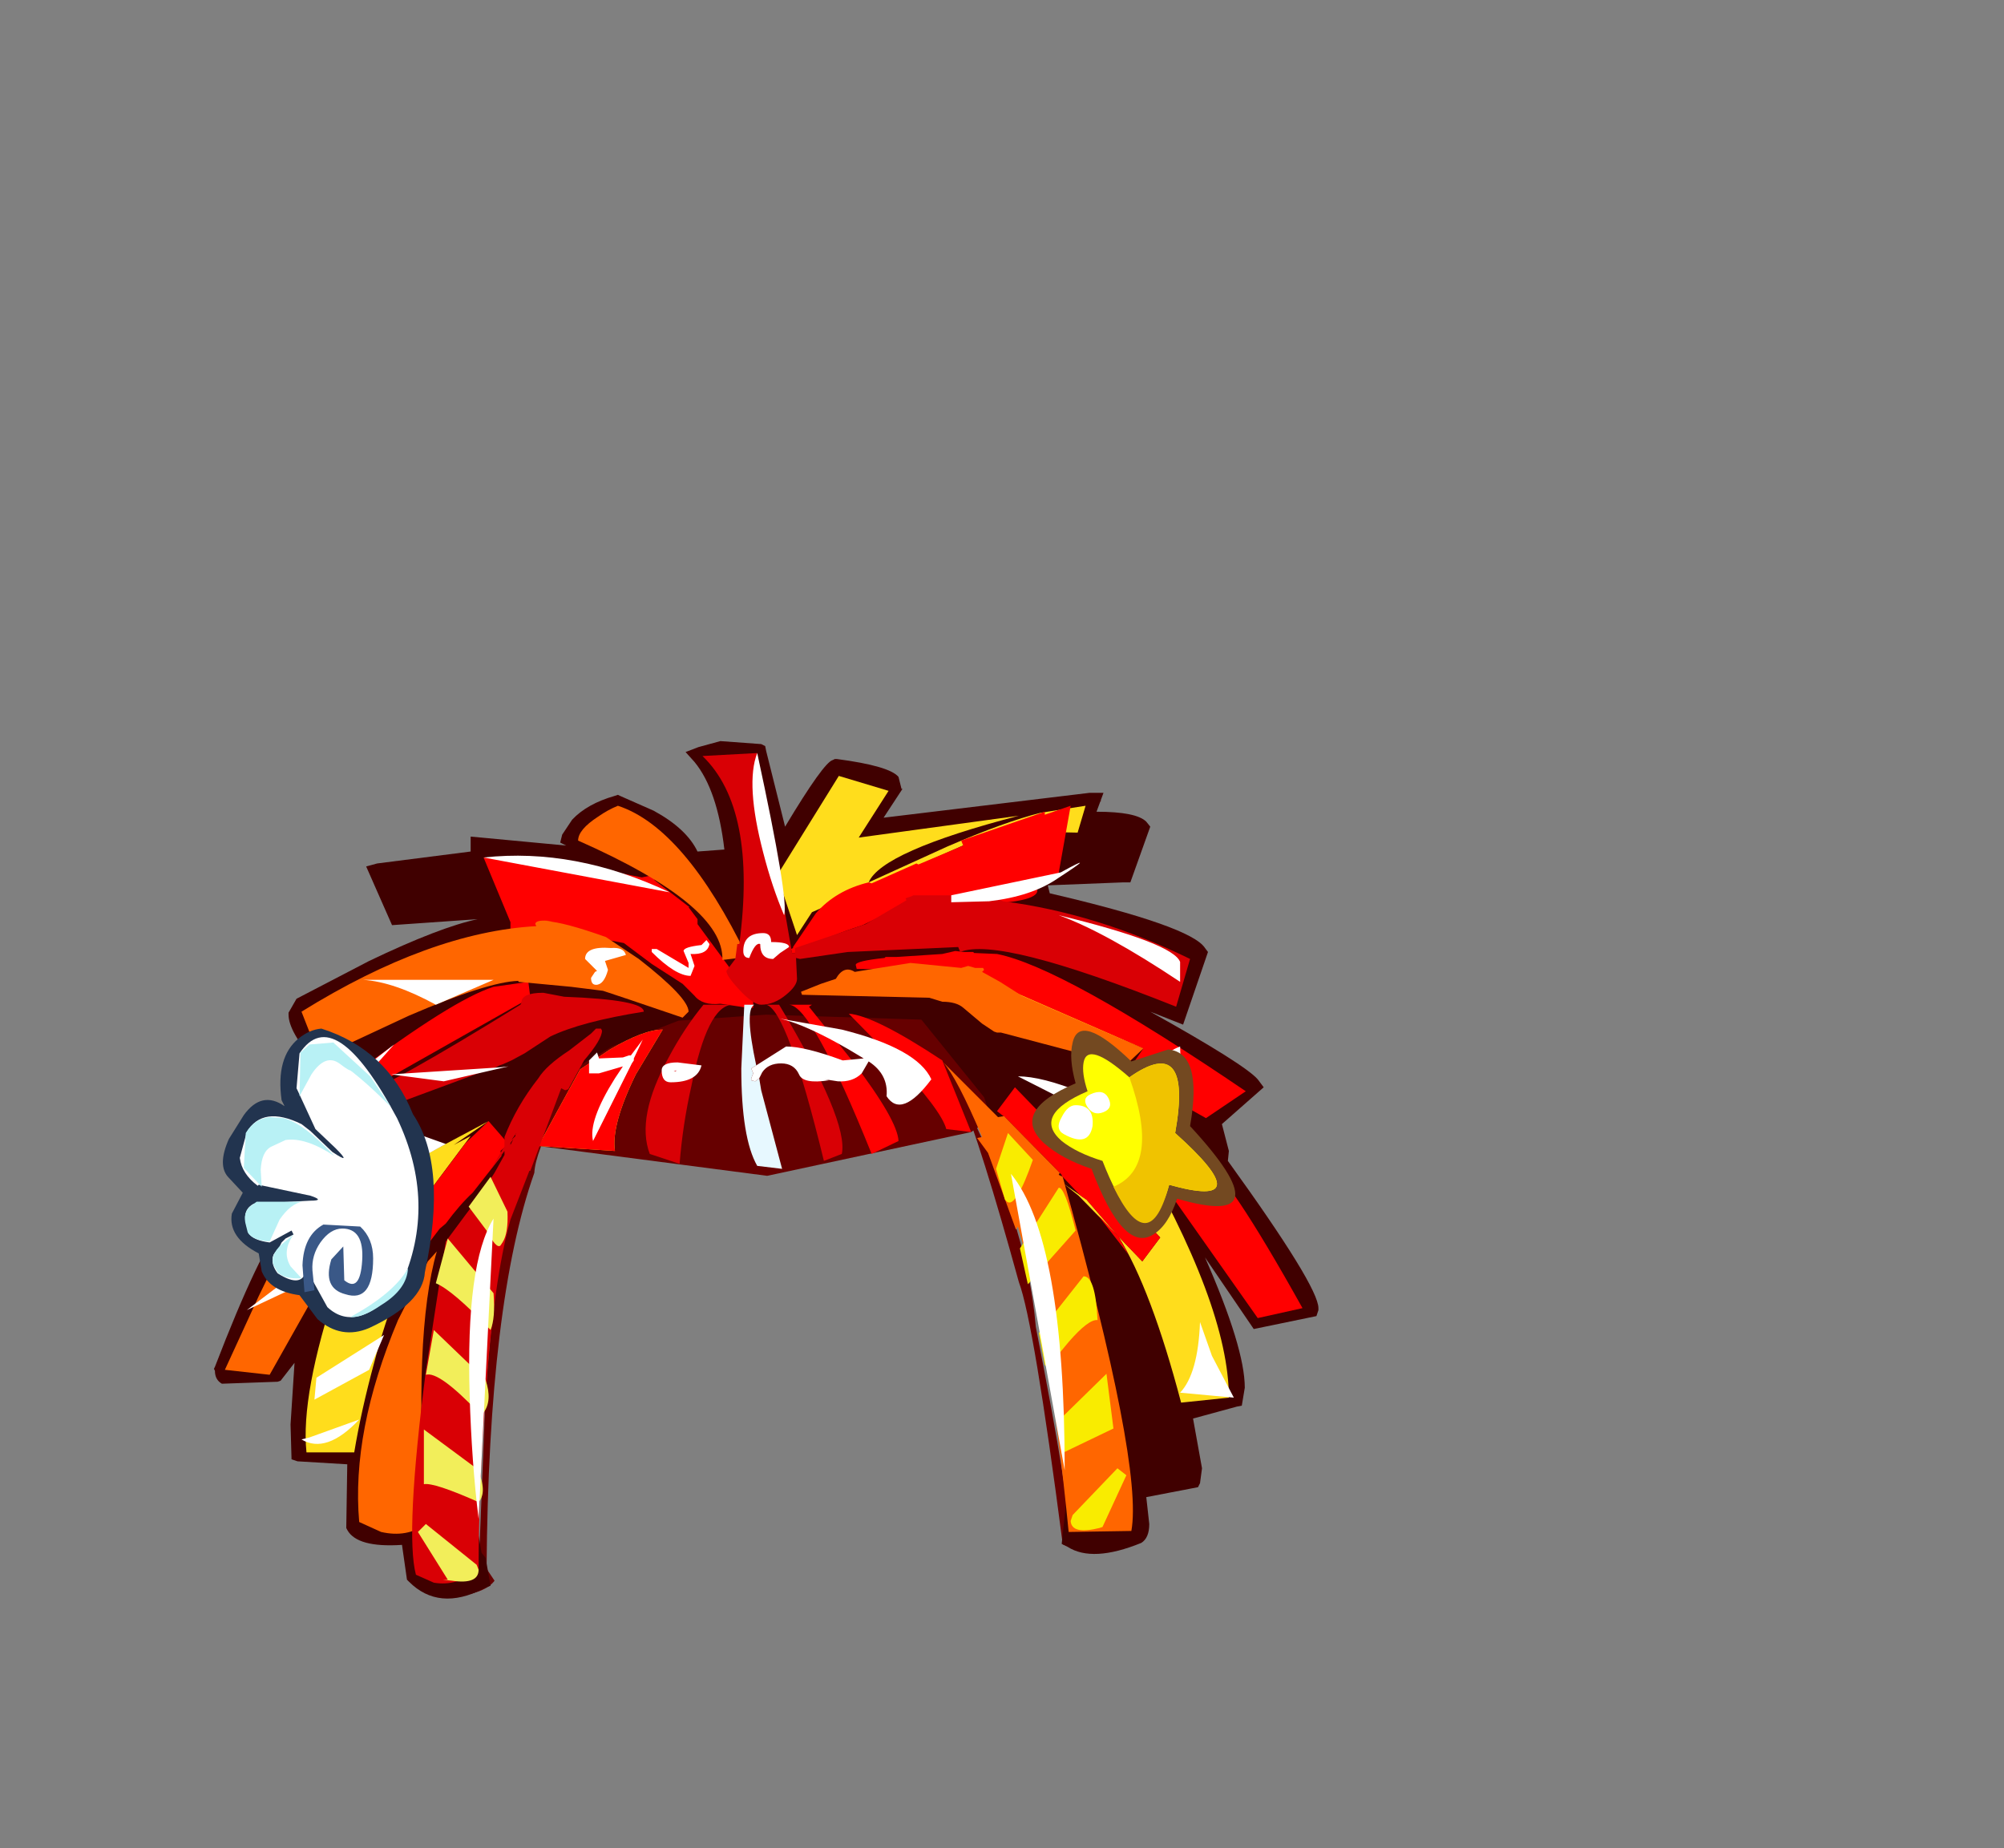 <svg xmlns="http://www.w3.org/2000/svg" xmlns:xlink="http://www.w3.org/1999/xlink" width="100.7" height="92.9"><rect width="100%" height="100%" fill="#808080" stroke="none"/><g transform="translate(38.65 49.75)"><use xlink:href="#a" width="6.2" height="25.95" transform="translate(-15.95 4.5)"/><use xlink:href="#b" width="46.55" height="34.65" transform="translate(-24 -9.5)"/><use xlink:href="#c" width="7.15" height="23.15" transform="translate(9.55 5.15)"/><use xlink:href="#d" width="55.5" height="43.1" transform="translate(-27.9 -12.5)"/><use xlink:href="#e" width="46.4" height="34" transform="translate(-23.3 -10.75)"/><use xlink:href="#f" width="52.4" height="25.75" transform="translate(-25.6 -9.25)"/><use xlink:href="#g" width="46.15" height="36.6" transform="translate(-27.35 -9.25)"/><use xlink:href="#h" width="41.9" height="41.75" transform="translate(-20.75 -11.9)"/><use xlink:href="#i" width="4.5" height="20.35" transform="translate(-17.65 9.4)"/><use xlink:href="#j" width="6.55" height="19.95" transform="translate(11.4 7.2)"/><use xlink:href="#k" width="49.6" height="38.5" transform="translate(-26.25 -11.9)"/><use xlink:href="#l" width="10.2" height="10.4" transform="translate(13.2 2.05)"/><use xlink:href="#m" width="8.3" height="8.25" transform="translate(14.2 3.25)"/><use xlink:href="#n" width="5.2" height="8.05" transform="translate(17.3 3.7)"/><use xlink:href="#o" width="2.6" height="2.35" transform="translate(14.55 5.15)"/><use xlink:href="#p" width="10.6" height="15.25" transform="translate(-27.45 1.95)"/><use xlink:href="#q" width="9" height="14.05" transform="translate(-26.6 2.4)"/><use xlink:href="#r" width="3.55" height="3.55" transform="translate(-23.45 11.8)"/><use xlink:href="#s" width="8.25" height="13.8" transform="translate(-26.4 2.65)"/></g><defs><use xlink:href="#t" id="a" width="6.2" height="25.95"/><use xlink:href="#u" id="b" width="46.55" height="34.65"/><use xlink:href="#v" id="c" width="7.15" height="23.15"/><use xlink:href="#w" id="d" width="55.5" height="43.1"/><use xlink:href="#x" id="e" width="46.4" height="34"/><use xlink:href="#y" id="f" width="52.4" height="25.75"/><use xlink:href="#z" id="g" width="46.15" height="36.6"/><use xlink:href="#A" id="h" width="41.9" height="41.75"/><use xlink:href="#B" id="i" width="4.5" height="20.35"/><use xlink:href="#C" id="j" width="6.55" height="19.95"/><use xlink:href="#D" id="k" width="49.6" height="38.5"/><use xlink:href="#E" id="l" width="10.2" height="10.4"/><use xlink:href="#F" id="m" width="8.3" height="8.25"/><use xlink:href="#G" id="n" width="5.2" height="8.05"/><use xlink:href="#H" id="o" width="2.6" height="2.35"/><use xlink:href="#I" id="p" width="10.6" height="15.25"/><use xlink:href="#J" id="q" width="9" height="14.05"/><use xlink:href="#K" id="r" width="3.55" height="3.55"/><use xlink:href="#L" id="s" width="8.25" height="13.8"/><path id="t" fill="#600" fill-rule="evenodd" d="M4.15 4.7q-2.3 6.5-2.4 19.9l.4.6q-.4.55-1.65.75L0 25.2l1.4-.4-.05-.15.35-8.8Q2.35 6.6 3.85 4.3l.65-1.85Q5.25.55 5.95.1L6.2 0l-.85 1.5Q4.2 3.7 4.15 4.7"/><path id="v" fill="#600" fill-rule="evenodd" d="M3.85 11.8Q5.65 21 5.5 22.1l.85.4v-.05l.8.2-.1.5-1.8-.4-.05-.05Q3.75 11.55 3 9.55 1.1 2.65 0 0q3.4 6.45 3.85 11.8"/><path id="w" fill="#400000" fill-rule="evenodd" d="m46.85 4.1.2.25-1 2.8h-.35l-3.8.15.1.4q7.1 1.65 7.8 2.75l.15.2-1.25 3.65-1.65-.65q4.75 2.65 5.4 3.4l.3.4-2.1 1.85.35 1.35-.05.5q4.55 6.3 4.55 7.4v.1l-.1.3-3.15.65L49.8 26q2 4.55 2 6.55l-.15.9-.25.05-2.2.6.45 2.5-.1.75-.1.2-2.6.5.15 1.35q0 .7-.4.95-2.45 1-3.7.2l-.3-.15.7-6.65-1.95-7.95-2.65-7.85-3.15-3.9-7.8-.25-4.4.3L20 15.4l-2.1 1.25-1.85 1.65-.9 1.75q-.45 1.8-.45 2.6l.05.05v.25l-.45 3.25-.55 2.25v.15l-.25 2.2q-.15.35-.55 2.25l-.25.9-.25 1.5v.1l.2 1.25q.35.5.35 1.5l.45 2.55.2.25.25 1.4-.35.15Q11.3 43.8 9.8 42.3l-.1-.1-.25-1.75q-2.25.15-2.75-.75l-.05-.1.05-3.2-2.5-.15-.3-.1-.05-1.75.2-3.1-.7.9-.15.05-2.8.1q-.35-.2-.35-.65L0 31.6l.05-.1q2.25-5.85 3.5-7.35L3.4 22.8l.2-.35q-2.2-1-2.3-1.95v-.25l.2-.15q.9-.85 5.25-4.2l-1.4.55-.25-.25q-1.35-1.55-1.35-2.4v-.1l.4-.7 3.65-1.9q3.55-1.7 5.45-2.1l-4.3.3-1.3-2.95.55-.15 4.7-.6v-.75l.55.05 4.25.4-.3-.15.1-.4L18 4q.75-.8 2.15-1.2l.15-.05.1.05 1.7.75q1.65.9 2.2 2.05l1.35-.1q-.35-3-1.5-4.4L23.7.6l.65-.25 1.1-.3L27.5.2l.2.1.05.25.95 3.8Q30.65 1.1 31.1 1l.1-.05h.1q2.65.35 3.1.9l.15.6h.05l-.95 1.45L44 2.65h.7l-.35.95q2 0 2.5.5" transform="translate(0 -.05)"/><path id="x" fill="#ffdd1c" fill-rule="evenodd" d="M42.1 13.7q-6.9-2.85-8.4-3.7l8.5 3.5-.1.2m-1.25 9.45-2-2.05-.75-.6 1.15.8 1.6 1.85 1.2 1.25.9-1.2-.65-.7.25.25q-3.25-4.55-5.5-6.25l4.5 1.8q4.85 8.3 4.85 12.95l-2.4.25q-1.5-5.7-3.15-8.35m-3.9-21.3 2.25-.35-.4 1.35-2.3-.05-.1.7h-.2l-.9-1-9.85 4.35L24.7 8l-1-3 3.1-5 2.5.75-1.5 2.35L35.85 2q-6.9 1.8-7.55 3.35l3.95-1.8q2.9-1.25 4.7-1.7m-11.5 5 .05-.05.15-.25-.15.25-.05.05m-18 11.7.85-.45-5.6 7.5 1 1.15.9-.8Q4 27.4 3.45 29.5q-.65 2.4-1 4.5H.05q-.3-2.9 1.55-8.45l1.9-4.8.6-.45 1.3-.65-1.1.5.4-.4 4.5-2.4-1.75 1.2m8.1.3-3.85-.25 2.1-3.85 1.5-1q1.7-1 2.65-1L16.6 15q-1.25 2.55-1.05 3.85"/><path id="y" fill="red" fill-rule="evenodd" d="m49.55 14.35-2 1.35-4-2.25.85-1.25-9.15-4-1.85.05L30 8.2l-.05-.2q0-.2 1.45-.35l.05-.05H32l2.3-.15.65-.15.45.05h.45l.05.05 1.15.05q3.3.65 12.5 6.9m-8.3 5.25-.95-1v-.05l-2.8-2.85-.45-.35.9-1.2 7.3 7.55-.9 1.2-1.2-1.25.5.9-1.55-2 1.05 1.1-1.6-1.85-.3-.2m-5.2-14.65-.2-.1-1.65.25-.8-.5-.7.15-.75.45-1.65.8q-1.85.6-2.8 1.15l-.35.25h-.4l-.05-.2.1-.05V7.1l1.15-1.7q1-1.15 2.65-1.55l.15.05 2.25-1 .1.05L35.35 2l-.1-.25L39.45.3v.15l1.3-.45-.65 3.65-1.1.15.05.35q.3.7-3 .8m7.8 11.85 3.65 1.15q1.05.4 4.9 7.3l-2.25.5-6.3-8.95M22 5.7v.25l2.8 3.8v.4h-.3l-1.35-.2q-.9.1-1.3-.4l-.6-.6-1.55-1-1.4-1.05-2.85-.55-1.3.2q-1.6.15-1.55-.3v-.4L11.25 2.6q2.6-.1 7.95 1l.5-.1.15.25L21.6 5.1h-.05l.45.6m5.75 4.3-.15.1 2.2 2.75q2.25 2.95 2.3 4l-1.35.65q-3-7.45-4.15-7.5h1.15m6.75 6.25q-.25-.95-2.6-3.45l-2.3-2.35q1.3.1 4.7 2.35l1.45 3.6-1.25-.15m-21-7.4.1.8-8.75 4.95 1 1.15-3.75 2.6-2.1-1.1 4.65-3.7q5.05-3.8 7.1-4.45l1.75-.25m-4.45 12.4-3.05 4-1-1.15 5.35-7.15 1.15-1.1 1 1.15-.4.35.05.25-1.45 1.85q-.65.6-1.35 1.55l-.3.25m-2 3.1-.25.35.1-.2.15-.15M14 17.1l2.1-3.85 1.5-1q1.7-1 2.65-1L18.9 13.5q-1.25 2.55-1.05 3.85L14 17.1"/><path id="z" fill="#f60" fill-rule="evenodd" d="M45.25 13.05 39 11.4h-.2l-.15-.05-.6-.4-.95-.8q-.35-.3-1.05-.3l-.65-.2L29 9.5l-.05-.15 1-.4.75-.25q.4-.7.95-.35l.3-.05 2.5-.4 2.55.25.35-.1.35.1h.4l.05.1-.1.1.9.5 1.1.7 6.1 2.65-.9.85m-3.15 5.6q4.05 14.5 3.45 17.8l-3.15.05q-1-10.15-2.55-15.35l-.1.15-1.4-3.85-.55-.75.25-.05Q36.8 13.7 36.1 12.9l2.75 2.75.3-.05 2.8 2.85-.05.1.2.1M26.25 7.6 25 7.75q.1-2.75-7.25-6 0-.55 1-1.2.5-.35 1-.55 3.35 1.1 6.5 7.6M23 10.65l-2.65-.9L19 9.3l-1.6-.2-2.65-.25V8.8q-1.55.05-5.5 1.75l-4.5 2.1-.9-2.3q6.45-4 11.8-4.3l-.05-.1q0-.25.85-.15h-.3q.9.05 3 .8l1.65 1.1q2.5 1.95 2.5 2.65l-.3.3M7.6 19.1l-5.35 9.5L0 28.35l1.7-3.7q1.8-3.75 2.4-4.05l3.5-1.5m3.05 3.3q-1.2 4.15-.55 13.7-.95.7-2.25.4l-1.1-.5q-.4-4.55 1.95-10.15l1.5-2.95.45-.5"/><path id="A" fill="#d90005" fill-rule="evenodd" d="m41.9 10.35-.7 2.4Q32.3 9.2 30.35 10l-.1-.25-5.55.25-2.4.35-.2-.05.05 1.05q0 .35-.55.8-.6.5-1.25.5-.4 0-1.1-.75-.65-.7-.65-.95l.45-.6.1-.75h.1q.9-6.8-1.85-9.45L20.15 0l1.75 10.05h.15V9.8l3.55-1.2 2.05-1.2-.05-.1.3-.1.1-.05h2l2 .05.5.25q4.7.6 9.4 2.9m-21.3 2.3h.65q3.5 5.85 3.15 7.5l-.9.35q-1.85-7.6-2.9-7.85m-12.3-.1q0-.5 1.1-.5l1.05.2q4 .15 4 .75-3.15.5-4.7 1.25l-1.3.85-.65.35-.45.2-.15.05-.3.15h-.1L1 18l-1-.75q1.55-.45 8.25-4.6l.05-.1m-.4 6.85-.15.2v.1l.15-.3m-.1.05.2-.2v-.1l.05-.05-.25.35m11.1-6.8q-1.25.05-2.05 4.05-.45 2-.6 3.95l-1.5-.5q-.7-1.85.95-4.85.8-1.5 1.75-2.65h1.45M8.75 21H8.7l-.95 2.45q-.85 3.05-1.25 8.9-.35 4.6-.35 8.7-1.1.85-2.25.65l-.9-.4q-.55-2.05.5-10.25l1-6.5 1-1.35.6-.8.85-1.3.5-.9V20l-.7.95.65-1.1.05-.05v-.5q.6-1.55 1.7-2.95.4-.65 1.55-1.4l1.1-.85.25-.25h.25l.05.1q0 .45-.9 1.5l-.8 1.45-.15.05-.2-.1L8.75 21"/><path id="B" fill="#f2ee5a" fill-rule="evenodd" d="m3.45 2.7-.9-1.2L3.65 0l.85 1.75q.05 1.1-.25 1.55l-.1.15q-.2.2-.7-.75m-1.95.4 2.3 2.75q.1 1.25-.15 1.85-1.9-2-2.75-2.35l.6-2.25m1.8 8.75-.25.25v-.25q-2-2.1-2.65-1.9L.8 7.7l2.6 2.5q.35 1.05-.1 1.65m-3 .85 2.7 2q.5 1.15.05 1.65-2.25-1-2.75-.9V12.7m.1 4.75 2.55 2.05.1.25q0 .75-1.35.55l-.45-.05h.25L0 17.85l.4-.4"/><path id="C" fill="#f9ec00" fill-rule="evenodd" d="m3.3 16.1-.15-1.65 2.4-2.35.35 2.75-2.6 1.25m.45 3.4.1-.3 2.25-2.35.45.35-1.2 2.6-.15.05q-1.4.35-1.45-.35m-1.3-7.85-.3-1.6L4.4 7.2q.6 0 .7 2.2-.45-.05-1.45 1.1l-.95 1.15q.25.55-.25 0M1.2 5.8l1.95-3.05q.3-.05.85 2.15L1.6 7.6l-.4-1.8M.45 3.35 0 1.8.6 0l1.25 1.35Q1 3.8.55 3.45l-.1-.1"/><path id="E" fill="#734921" fill-rule="evenodd" d="M3 6.95q-1.5-.5-2.4-1.3-1.7-1.6 1.6-3Q1.85 1.4 2.05.6 2.4-.95 5 1.55l1.85-.6q1.75.15 1.1 3.85 4.85 5.25-.65 3.65-.45 1.35-1.2 1.8-1.5.95-3.1-3.3"/><path id="F" fill="#ff0" fill-rule="evenodd" d="M.5 4.35q-1.5-1.3 1.3-2.5Q1.5.95 1.6.4q.2-1.1 2.3.75 3.2-2.25 2.3 2.8 4.35 3.9-.3 2.6-.3 1.15-.85 1.55-1.1.85-2.5-2.75-1.3-.4-2.05-1"/><path id="G" fill="#f0c300" fill-rule="evenodd" d="M.8.7Q4-1.55 3.1 3.5q4.35 3.9-.3 2.6-1 3.8-2.8.1Q2.4 5.2.8.7"/><path id="I" fill="#22344f" fill-rule="evenodd" d="m.3 5.55.75-1.2q.9-1.25 2.05-.45l-.15-.3q-.3-2.15.85-3.1.55-.45 1.15-.5 3.3 1.05 4.6 4.3 1.75 2.6.6 7.95-.1 1.55-2.8 2.8-1.4.6-2.6-.45l-.9-1.2q-1.5-.2-1.9-1.2l-.15-.9q-1.55-.8-1.35-2L1 8.25.3 7.5q-.6-.6 0-1.95"/><path id="J" fill="#fff" fill-rule="evenodd" d="m2.9 2.65-.05-.1L3 .8q1.75-2.65 4.9 3.25 2.05 4.3.2 8.4-2.2 2.5-3.7 1.1l-1.05-1.9q-.2 1-1.45.2-.3-.4-.25-.75v-.05l.05-.15.3-.4.1-.2.2-.2.4-.2-.1-.2-1.1.6q-.8-.1-1.05-.45L.3 9.3q-.15-.65.4-.95l2.85-.15q.75 0 0-.25L.95 7.4l-.05.05q-.8-.6-.9-1.4l.35-1.3q.8-1.35 2.75-.4l.45.35 1.1 1.05q1.05.7.15-.2l-1-.95-.9-1.95"/><path id="K" fill="#3a5887" fill-rule="evenodd" d="M3.55 2q0 2.25-1.4 1.8-1.15-.3-.7-1.75l.6-.65.05 1.7q.8.65.9-1Q3.1.5 2 .5q-.6 0-1.1.7-.45.65-.4 1.4l.1 1-.5.1L0 2.35Q.05.85 1.05.3L2.9.4q.65.6.65 1.6" transform="translate(0 -.3)"/><g id="u" fill="#600" fill-rule="evenodd"><path d="M36.5 14.5q2.6 1.15 6.75 7l-6.85-7.05.1.05M39.15.25q-1.85.2-6.2 2.05L29 4.1q.75-1.85 10.3-4.05 2.85-.2-.15.2M7.45 21.5l3.7-4.5Q8.3 22.2 4.4 25.5l3.05-4m14.2-12.15 6.25.15 4.5 1.75 1.85 1.25 1.3 3.2-1.4.95-10.25 2.2-11.5-1.5.1-.5-1.35-.75.6-.1v-1.1l.6-1.05 1.1-1.35 1.2-.75 3.1-1.5 2.15-.55 1.75-.35"/><path d="m36.4 14.45-.45-.15q-.15-1.75-.85-2.55l.4-.15 4.75 1.65q5 2.05 6.3 3.9l-.25 1.4-.4-.35q-6.8-2.9-9.4-3.7l-.1-.05M41.8 3.6l-5 .15.4-2.2 5.3.1-.7 1.95m-.35 30.65Q41.1 22.95 39 19.4q5.7 7.1 5.8 14.35-1.7 1.45-3.35.5m-18.8-27.4-2.4-3.5L22.4 3l.25 3.85M.4 21.25l-.4-1.4q1.75-3.1 10.45-6.55l.45.05-.65 2.65-9.5 4.85-.35.4m5-15.5-.9-1.9 5.25-.6.65 2.1-5 .4"/></g><g id="D" fill-rule="evenodd"><path fill="#e7f8ff" d="m25.75 16.35.1.6 1.05 3.95-1.25-.15q-.8-1.4-.8-4.9l.15-3.2h.5q-.5.25.1 3.05l-.25.15.1.25-.1.25v.1l.2.05.2-.15"/><path fill="#fff" d="m46.9 14.75.1 2.9-.8-1.15q-.55-1.3.7-1.75M40.9 6q2-1.1-.15.3-1.3.9-3.45 1.15l-1.9.05v-.35L40.9 6m6 5.5Q43.15 9 40.8 8.15q5.75 1.4 6.1 2.35v1m0 20.65q.9-.95 1-3.55l.6 1.7 1.1 2.1-2.7-.25m-.15-12.65q-1.3 0-4.75-1.6l-3.25-1.65q2.4 0 8 3.25M25.65 0q1.6 7.4 1.35 8.15-.6-1.4-1.05-3.15-.9-3.45-.3-5m-5.3 10v-.15h.25l1.6.95v-.25l-.25-.6q0-.2.9-.3l.25-.25.15.2q-.1.55-.95.5l.2.6-.2.5q-.75 0-1.95-1.2m4.6-.05q0-.9 1-.9.4 0 .4.45.9 0 .9.25l-.45.3-.35.3q-.65 0-.65-.75-.25-.1-.55.7-.3 0-.3-.35m.65 5.75 1.5-.95q.95 0 2.85.7l1.05-.1-.75-.45q-2.15-1.25-3.45-1.55l3.1.55q3.8.95 4.5 2.5-1.5 2-2.25.85.1-1.1-.9-1.75l-.35.6q-.45.45-1.2.4l-.65-.1.2.05q-1.3.2-1.5-.3-.25-.55-.9-.55t-.95.45l-.15.3-.2.15-.2-.05v-.1l.1-.25-.1-.25.25-.15m-2.75 0q-.2.85-1.55.85-.45 0-.45-.6 0-.4.8-.4l1.2.15m-1.3.3.05-.05-.15.05h.1m-4.05-5 .1-.05-.6-.6q0-.65 1.3-.55.65-.05.75.35l-1.05.3.15.45q-.2.75-.6.75-.25 0-.25-.35l.2-.3M7.25 16.15l5.45-.35.45-.05-3.25.75-2.65-.35m.75 4.6L5.65 19.4l.85-1 3.5 1.25-2 1.1m-2.9.35q-1-.45-.7-.85l1.75 1.25-1.05-.4m2.3-6.45q-5.25 6-6.75 5.25l6.75-5.25m11.8.55h.1l.6-.8-.45.95v.1l-.1.15-1.95 3.9q-.25-1 1.1-3.15l.4-.6-1.2.35h-.5v-.65l.4-.4.1.3 1.2-.05.3-.1m-9.7-2.55Q7.4 11.5 5.85 11.4h6.55l-2.9 1.25M0 28l5.4-4.1L4.25 26 0 28m3.5 3.4 3.4-2.15L6.15 31 3.4 32.5l.1-1.1m-.75 3.1.4-.1 2.5-.9q-1.65 1.75-2.9 1m8.45-2.2q-.2-6.65 1.2-8.9l-.75 15.1q-.35-2.85-.45-6.2m27.2-11.15q2.7 3.3 2.7 14.9l-2.7-14.9M21.25 7 11.9 5.25q4.6-.5 9.35 1.75"/></g><g id="H" fill="#fff" fill-rule="evenodd"><path d="M.85.65q.95 0 .85 1.05-.2 1.1-1.45.4-.45-.25-.1-.85.3-.6.7-.6"/><path d="M2.5.3q.25.5-.25.7-.5.2-.8-.25Q1.15.3 1.6.1q.65-.3.9.2"/></g><g id="L" fill="#b8f1f5" fill-rule="evenodd"><path d="M2.5 9.65q-.6.85-.15 1.6l.55.6q-.85.05-1.2-.3l-.2-.35q-.2-.5.4-1.05l.6-.5M2.95 8q-.6.1-1.15.9L1.3 10Q.45 9.95.2 9.55l-.1-.4q-.15-.55.2-.9L.65 8h2.3M2.1 4.9l-.75.35Q.9 5.5.85 6.4l.05.85L0 6.3l.1-1.75q.45-.75 1.25-.8L2 3.8q1 .25 2.55 1.9-1.45-.95-2.45-.8M2.8.55 3.3.1 4.5 0l1.85 1.7L7.4 3.25Q4-.2 2.8.55"/><path d="m2.85.5.7-.3H4l.95.6q.9 1.05-.15.25-.7-.5-1.4.55l-.6 1.1.05-2.2m5.4 10.85Q8.2 12.4 6.9 13.2q-.95.65-1.55.6 2.2-1.2 2.9-2.45"/></g></defs></svg>